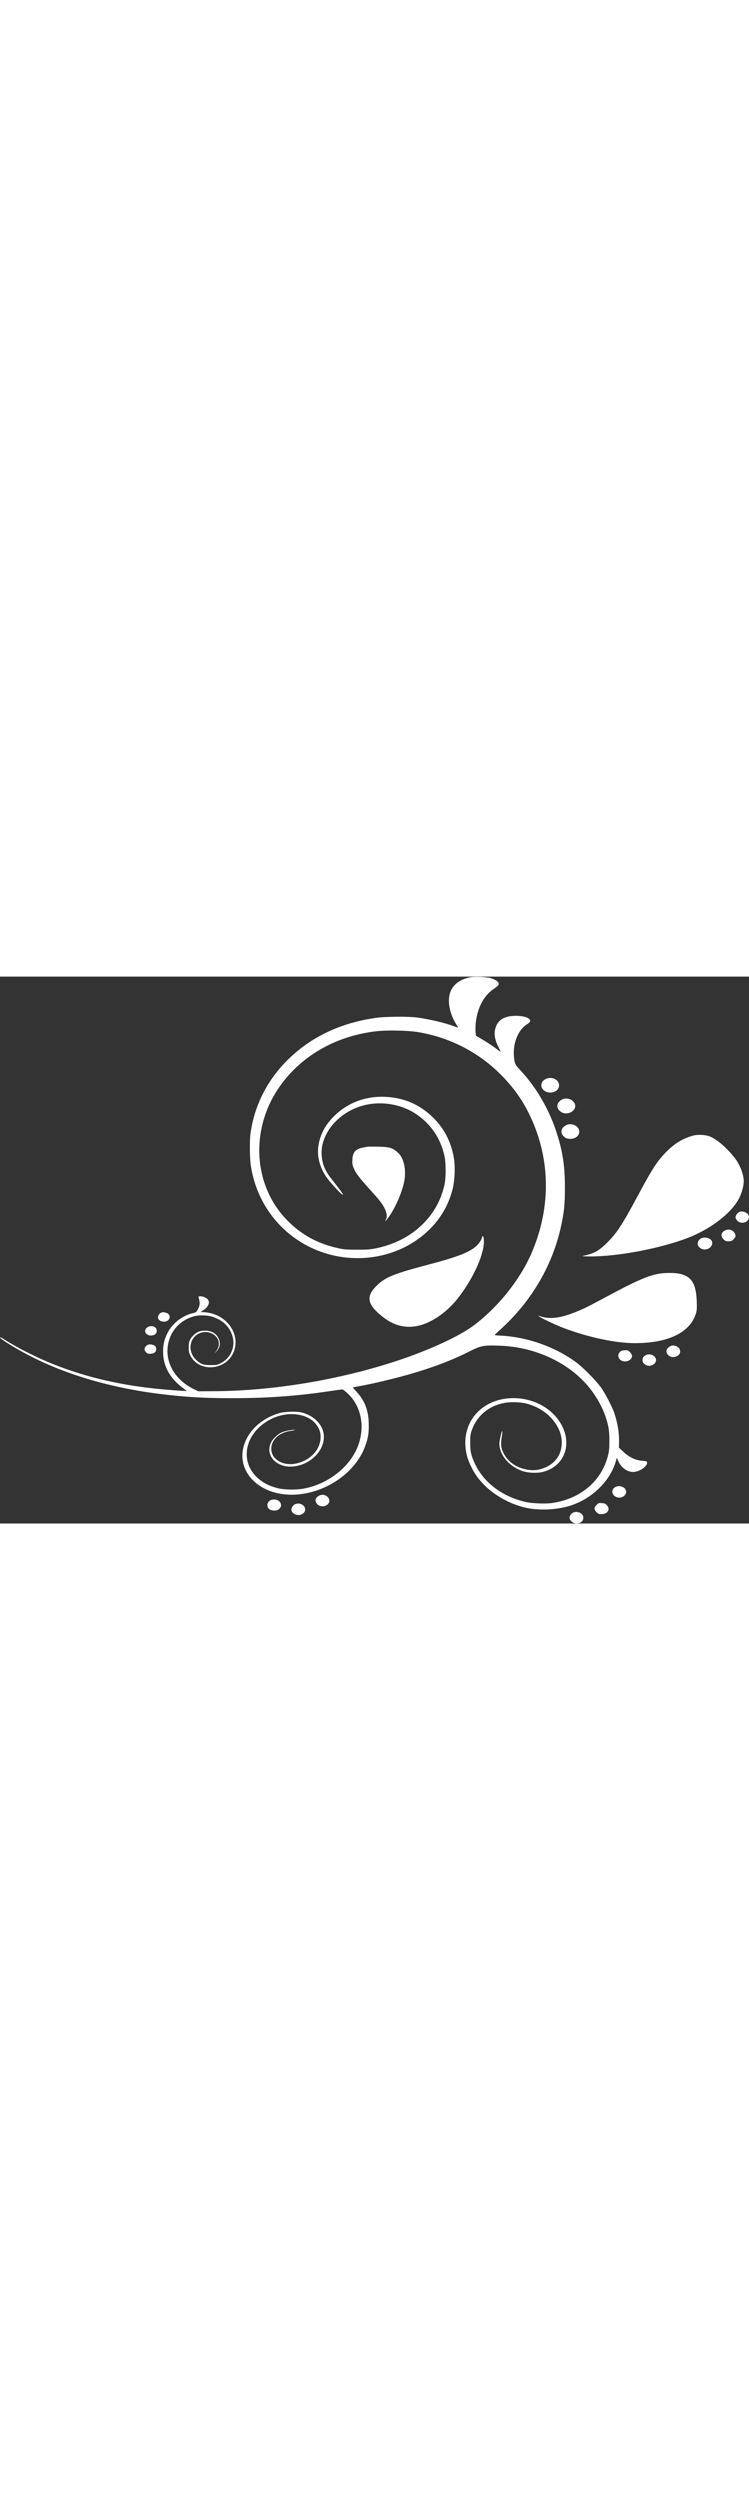 <?xml version="1.0" standalone="no"?>
<!DOCTYPE svg PUBLIC "-//W3C//DTD SVG 20010904//EN"
 "http://www.w3.org/TR/2001/REC-SVG-20010904/DTD/svg10.dtd">
<svg version="1.0" xmlns="http://www.w3.org/2000/svg"
 width="280pt" height="934pt" viewBox="0 0 1280 934"
 preserveAspectRatio="xMidYMid meet">
<rect x="0" y="0" width="1280" height="934" fill="#333333" stroke="none"/>
<g transform="translate(0,934) scale(0.1,-0.1)"
fill="#FFF" stroke="none">
<path d="M8046 9330 c-161 -29 -277 -104 -334 -217 -79 -154 -39 -402 99 -610
25 -39 25 -39 -43 -14 -173 64 -421 122 -648 153 -142 19 -536 16 -690 -6
-479 -66 -902 -232 -1249 -491 -506 -378 -819 -895 -901 -1490 -15 -113 -13
-403 4 -526 88 -621 466 -1144 1021 -1413 618 -300 1367 -229 1890 179 273
213 454 485 537 805 40 151 50 391 24 546 -47 273 -168 506 -361 693 -226 218
-490 332 -805 347 -368 18 -699 -119 -936 -388 -122 -139 -192 -291 -215 -465
-21 -167 27 -352 132 -507 74 -109 289 -339 289 -309 0 14 -68 108 -162 224
-132 163 -179 261 -198 415 -47 367 258 754 690 878 290 83 624 39 879 -115
276 -168 458 -426 528 -749 25 -118 25 -362 0 -480 -120 -556 -566 -969 -1179
-1092 -96 -19 -144 -22 -318 -22 -174 0 -221 4 -310 23 -359 77 -645 233 -891
488 -562 582 -625 1510 -152 2228 363 550 972 909 1679 991 192 22 547 15 724
-15 552 -94 1046 -352 1430 -747 191 -196 329 -387 445 -614 387 -762 405
-1626 51 -2430 -196 -444 -561 -900 -971 -1211 -245 -186 -751 -421 -1300
-604 -1003 -333 -2142 -522 -3163 -526 l-252 -1 -64 30 c-335 157 -515 469
-452 782 47 228 203 398 432 466 94 28 239 24 338 -10 175 -60 288 -176 332
-339 47 -178 -38 -368 -204 -449 -63 -31 -73 -33 -172 -33 -123 0 -170 17
-244 85 -154 142 -127 377 54 459 84 38 190 23 259 -35 47 -41 71 -89 71 -142
0 -51 -12 -84 -51 -136 l-31 -41 41 44 c65 69 75 145 31 232 -40 78 -120 122
-225 122 -84 1 -144 -23 -198 -77 -64 -63 -82 -109 -82 -206 0 -73 4 -93 28
-141 138 -282 578 -264 726 29 142 281 -53 625 -394 697 -39 8 -90 15 -115 15
l-45 0 52 35 c87 58 117 136 72 184 -28 30 -79 51 -125 51 -33 0 -36 -2 -29
-22 27 -91 23 -141 -20 -213 -20 -36 -29 -41 -81 -53 -179 -41 -353 -178 -433
-342 -56 -116 -74 -194 -74 -315 0 -252 121 -466 359 -636 24 -18 44 -33 44
-35 0 -4 -175 7 -355 22 -713 60 -1345 203 -1928 436 -278 111 -619 283 -840
425 -44 28 -67 38 -67 29 0 -8 54 -49 121 -91 711 -451 1599 -747 2624 -874
412 -51 741 -71 1210 -71 603 0 1088 34 1651 116 98 14 196 28 216 31 34 5 43
1 94 -43 276 -235 342 -647 164 -1006 -160 -322 -515 -576 -899 -644 -110 -19
-294 -19 -393 0 -421 82 -656 411 -544 763 97 303 444 530 780 510 169 -10
308 -76 386 -184 56 -78 73 -138 68 -232 -12 -202 -184 -378 -418 -427 -224
-47 -425 72 -424 252 1 153 130 275 324 304 72 11 103 20 64 20 -57 -1 -165
-24 -211 -45 -67 -30 -148 -106 -179 -167 -111 -219 86 -439 371 -415 316 27
568 299 525 565 -28 167 -179 311 -376 358 -98 23 -302 15 -399 -16 -254 -81
-452 -243 -550 -452 -231 -492 200 -969 843 -935 525 28 1029 377 1193 828 47
129 61 210 61 349 1 249 -61 420 -211 582 -35 38 -62 70 -60 72 2 1 49 11 104
20 236 43 587 126 850 201 398 114 730 239 1014 382 221 111 256 119 531 110
584 -17 1148 -268 1497 -665 142 -162 260 -363 322 -548 53 -160 66 -243 65
-419 -1 -138 -5 -173 -27 -258 -114 -430 -474 -730 -956 -798 -104 -15 -329
-7 -431 15 -405 88 -726 325 -881 651 -68 144 -84 214 -83 370 0 114 3 139 26
206 85 243 279 410 541 465 107 23 278 20 385 -6 238 -59 437 -206 540 -398
52 -97 72 -175 72 -273 0 -187 -95 -335 -265 -415 -119 -55 -230 -67 -358 -38
-176 40 -308 141 -378 288 -38 80 -44 141 -25 260 28 167 0 123 -34 -54 -40
-211 146 -451 410 -531 88 -26 232 -31 320 -10 346 83 502 421 350 757 -137
303 -473 504 -844 505 -493 1 -848 -347 -823 -806 7 -133 36 -237 102 -370 63
-128 114 -198 227 -314 174 -176 449 -326 700 -381 231 -50 506 -40 736 26
383 111 707 419 807 769 l18 59 17 -43 c46 -120 152 -201 260 -201 105 0 245
95 238 160 -3 24 -7 25 -86 31 -113 9 -225 63 -324 158 l-71 67 2 95 c3 160
-23 319 -80 492 -34 103 -155 336 -226 437 -84 117 -308 345 -426 432 -355
262 -830 432 -1275 455 -67 3 -121 9 -120 12 2 4 48 48 103 97 535 485 899
1112 1040 1793 47 228 59 349 59 626 0 383 -40 637 -155 980 -128 379 -344
746 -603 1021 -75 80 -88 99 -101 150 -8 32 -15 99 -15 150 0 210 89 402 226
490 40 26 54 41 54 58 0 50 -103 86 -248 86 -194 0 -310 -73 -348 -220 -23
-91 -8 -187 48 -300 23 -47 44 -89 46 -94 3 -5 -22 11 -54 36 -82 62 -194 136
-290 191 l-81 47 -6 68 c-3 37 -1 103 3 148 27 263 142 477 317 590 28 19 58
43 67 55 30 44 -19 89 -134 124 -64 19 -262 28 -334 15z"/>
<path d="M9325 7590 c-133 -66 -76 -230 80 -230 83 0 147 51 149 119 2 102
-124 163 -229 111z"/>
<path d="M9623 7249 c-17 -5 -45 -22 -61 -39 -50 -49 -50 -111 0 -160 123
-123 352 24 238 153 -43 49 -108 66 -177 46z"/>
<path d="M9665 6797 c-76 -43 -93 -122 -37 -180 34 -37 65 -49 124 -48 119 0
189 111 121 192 -52 61 -137 76 -208 36z"/>
<path d="M11835 6622 c-175 -53 -304 -131 -440 -267 -160 -159 -241 -283 -510
-785 -253 -470 -343 -608 -505 -770 -142 -142 -232 -192 -410 -228 -36 -8 -13
-10 111 -11 465 -3 1186 132 1659 311 407 154 768 433 896 693 44 89 74 205
74 283 -1 117 -69 289 -159 402 -136 171 -302 313 -421 360 -77 31 -213 36
-295 12z"/>
<path d="M6275 6434 c-11 -2 -45 -9 -75 -15 -126 -25 -171 -77 -178 -203 -3
-66 0 -91 18 -135 40 -102 92 -169 334 -436 124 -138 171 -201 207 -281 32
-71 37 -130 14 -174 -25 -49 -9 -34 49 45 104 144 212 384 257 574 49 206 9
423 -98 522 -90 84 -146 101 -348 105 -88 1 -169 1 -180 -2z"/>
<path d="M12634 5320 c-31 -12 -64 -59 -64 -91 0 -36 49 -85 92 -91 133 -20
192 128 72 178 -37 16 -69 17 -100 4z"/>
<path d="M12394 5006 c-71 -31 -84 -98 -30 -152 30 -30 40 -34 86 -34 46 0 56
4 86 34 19 19 34 44 34 55 0 38 -30 82 -65 97 -42 17 -71 17 -111 0z"/>
<path d="M8237 4883 c-10 -46 -62 -119 -118 -163 -124 -98 -325 -174 -780
-294 -605 -160 -746 -216 -890 -353 -201 -192 -180 -327 84 -538 192 -154 389
-206 607 -160 229 48 491 227 679 464 289 365 487 828 445 1040 -8 38 -20 40
-27 4z"/>
<path d="M12012 4880 c-96 -22 -120 -131 -40 -180 103 -63 240 33 188 131 -20
37 -93 61 -148 49z"/>
<path d="M11230 4260 c-186 -40 -389 -131 -867 -388 -155 -84 -322 -171 -370
-193 -366 -169 -580 -206 -778 -135 l-20 8 20 -17 c38 -31 301 -154 436 -204
429 -158 874 -251 1201 -251 573 0 948 185 1043 514 14 48 16 86 12 200 -11
303 -89 428 -296 472 -92 19 -277 17 -381 -6z"/>
<path d="M2760 3603 c-56 -22 -79 -93 -41 -127 28 -25 76 -36 116 -25 64 18
86 86 41 128 -24 23 -87 36 -116 24z"/>
<path d="M2511 3344 c-86 -72 24 -173 129 -119 34 17 47 55 34 94 -20 55 -111
69 -163 25z"/>
<path d="M2530 3053 c-32 -12 -60 -47 -60 -75 0 -35 39 -78 72 -79 96 -5 142
35 124 107 -10 39 -86 65 -136 47z"/>
<path d="M11455 3028 c-64 -35 -83 -88 -49 -136 35 -50 100 -64 161 -35 49 23
69 70 49 116 -22 54 -109 84 -161 55z"/>
<path d="M10625 2951 c-60 -25 -78 -100 -35 -146 47 -50 135 -50 186 0 36 36
32 79 -10 121 -29 29 -41 34 -77 33 -24 0 -53 -4 -64 -8z"/>
<path d="M11036 2875 c-41 -22 -55 -44 -56 -87 0 -64 86 -114 155 -88 79 30
101 102 46 154 -37 35 -102 45 -145 21z"/>
<path d="M10530 629 c-87 -35 -89 -133 -4 -174 103 -49 218 48 158 134 -30 43
-101 61 -154 40z"/>
<path d="M5439 467 c-45 -30 -58 -67 -37 -110 42 -88 191 -83 222 7 21 58 -40
126 -114 126 -22 0 -51 -9 -71 -23z"/>
<path d="M4618 394 c-45 -24 -62 -79 -38 -125 28 -52 138 -66 188 -24 35 30
44 62 26 104 -23 55 -115 79 -176 45z"/>
<path d="M10195 317 c-46 -46 -46 -78 -1 -123 29 -29 41 -34 80 -34 111 0 162
79 98 151 -24 27 -37 33 -85 37 -54 4 -58 3 -92 -31z"/>
<path d="M5044 330 c-31 -12 -64 -59 -64 -90 0 -86 135 -129 204 -65 87 81
-23 202 -140 155z"/>
<path d="M9815 193 c-34 -9 -63 -33 -75 -64 -33 -77 73 -154 163 -120 93 36
86 154 -11 181 -39 10 -45 11 -77 3z"/>
</g>
</svg>

